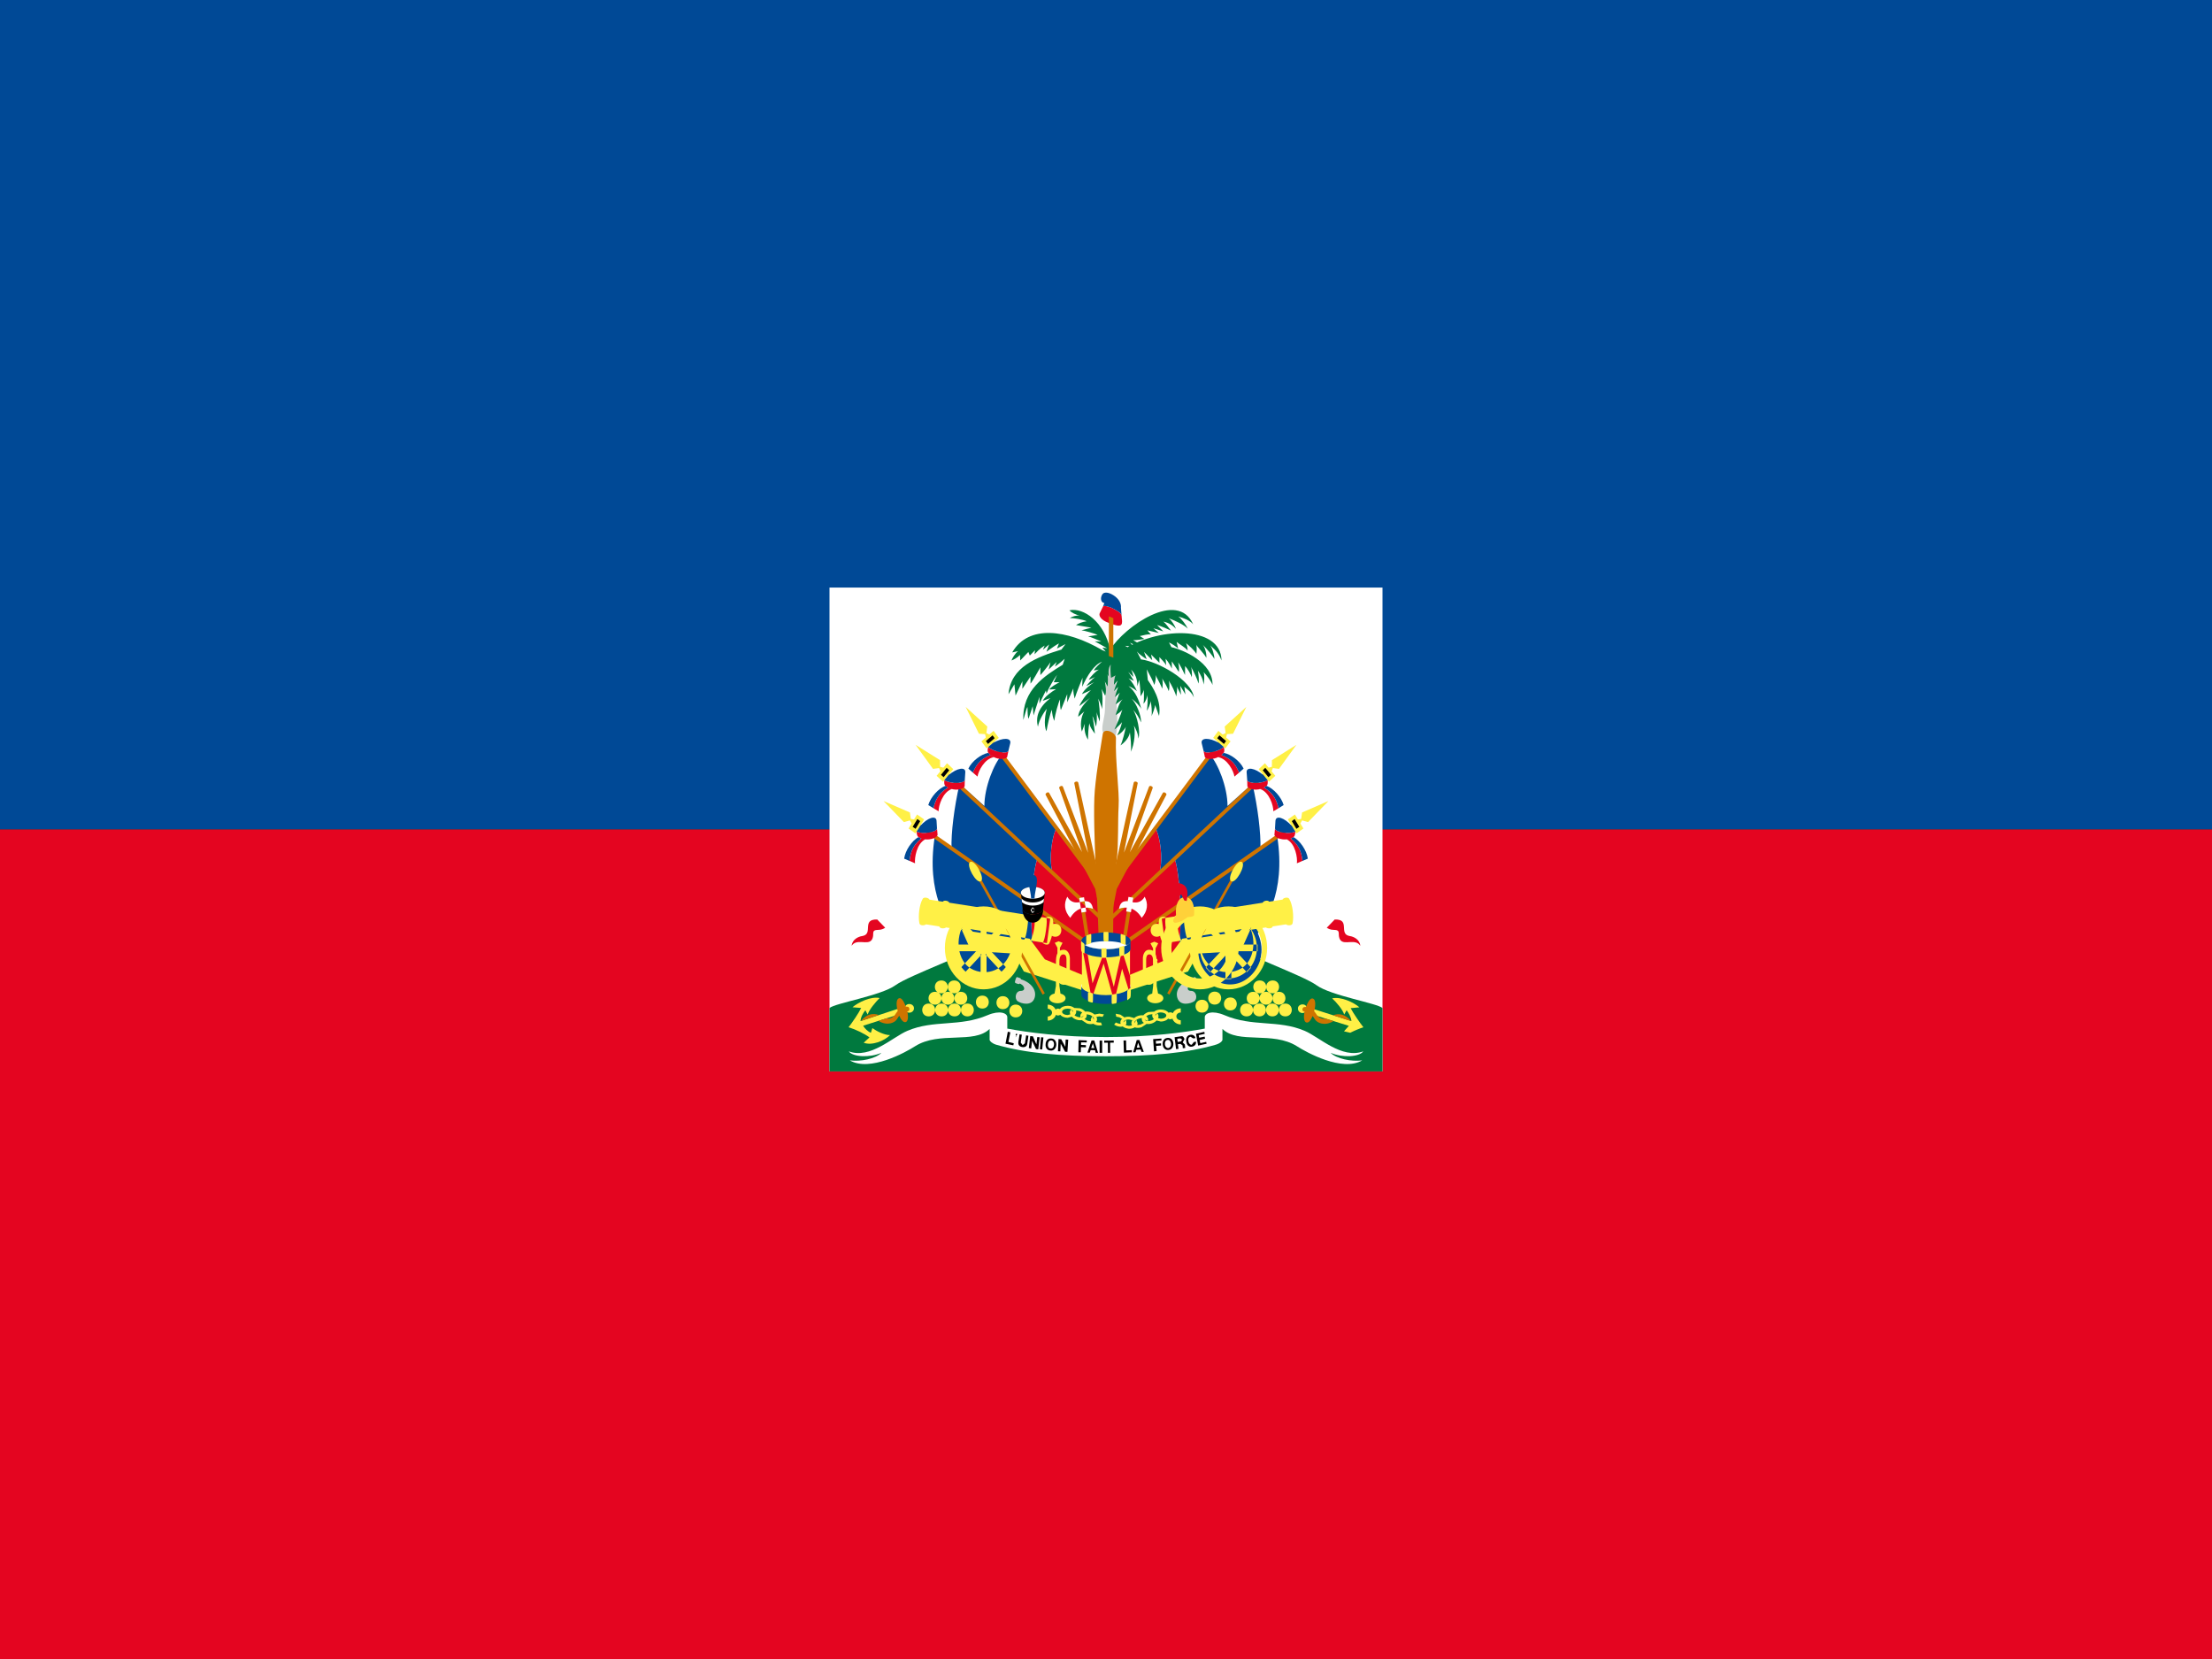 <svg xmlns="http://www.w3.org/2000/svg" width="64" height="48"><rect width="100%" height="100%" fill="#333333" stroke="none"/><path fill="#004996" d="M0 0h64v24h-64z"/><path fill="#E40520" d="M0 24h64v24h-64z"/><g fill="#fff"><path d="M24 17h16v14h-16zM31.999 24"/></g><path d="M25.381 26.604c-.471-.014-.094.424-.435.479-.104.013-.289.095-.305.282.141-.221.458-.01.576-.165.114-.159-.053-.297.204-.297.078 0 .143-.029.19-.061l-.23-.238zm13.237 0c.472-.014.094.424.436.479.103.013.289.095.304.282-.14-.221-.457-.01-.575-.165-.114-.159.052-.297-.204-.297-.079 0-.145-.029-.191-.061l.23-.238z" fill="#E40520"/><g fill="#fff"><path d="M26.215 27.452l-.934-.949M37.785 27.452l.934-.949"/></g><g fill="#fff"><path d="M26.547 28.299l-.356-.82.034-.02.45.773zM27.141 28.12l-.939-.633.014-.035.999.544zM26.841 28.245l-.653-.766.027-.027.728.697zM26.204 27.509l-.138-.005.033-.119.126.081zM26.19 27.479l-.021-.147.112.011-.044.148zM26.215 27.51l-.136-.113.084-.079.09.161zM37.452 28.299l.356-.82-.033-.02-.45.773zM36.858 28.12l.94-.633-.015-.035-.998.544zM37.157 28.245l.652-.766-.024-.027-.729.697zM37.795 27.509l.138-.005-.032-.119-.126.081zM37.809 27.479l.021-.147-.111.011.044.148zM37.785 27.51l.135-.113-.083-.079-.09.161z"/></g><path fill="#00793E" d="M35.312 27.179c.584.408 2.372 1.032 2.783 1.329.409.298 1.747.518 1.905.657v1.835h-16v-1.835c.158-.14 1.495-.359 1.905-.657.41-.297 2.198-.921 2.782-1.329h6.625z"/><path d="M33.423 23.949c.117.158.256.879.117 1.316l.45-.409c.192.533.279 2.774-.069 3.263l-1.922.578v-2.834l1.424-1.914zm-2.846 0c-.118.158-.256.879-.118 1.316l-.45-.409c-.191.533-.278 2.774.069 3.263l1.921.578v-2.834l-1.422-1.914z" fill="#E40520"/><path d="M33.921 28.118c.349-.488.262-2.729.069-3.263l-.45.409c.139-.437 0-1.158-.117-1.316l1.579-2.115c.236.25.514.939.514 1.487l.72-.643c.159.689.246 1.428.233 1.88l.485-.358c.263 1.693-.396 2.489-.56 2.804.47 1.049-.728 1.948-1.393 1.334-.438-.406-.512-.878-1.08-.219zm-3.843 0c-.348-.488-.261-2.729-.069-3.263l.45.409c-.138-.437 0-1.158.118-1.316l-1.581-2.115c-.235.25-.515.939-.515 1.487l-.717-.643c-.159.689-.249 1.428-.233 1.88l-.485-.358c-.264 1.693.396 2.489.56 2.804-.47 1.049.725 1.948 1.391 1.334.44-.406.514-.878 1.081-.219z" fill="#004996"/><path d="M32.735 22.78l.31.097.165-1.574-.306 1.43-.146-.044c-.044-.01-.062.077-.023.091zm.422.108l.294.146.39-1.529-.508 1.365-.141-.07c-.041-.018-.073.064-.035.088zm.384.163l.269.192.598-1.451-.692 1.269-.131-.09c-.039-.025-.083.05-.044.08zm-2.277-.271l-.309.097-.165-1.574.305 1.43.146-.044c.045-.01.062.077.023.091zm-.422.108l-.293.146-.392-1.529.51 1.365.141-.069c.04-.019.073.063.034.087zm-.383.163l-.269.192-.598-1.451.691 1.269.131-.09c.039-.025.084.05.045.08z" fill="#fff"/><path d="M31.994 26.317l.808-3.672c.014-.061.125-.023.115.018l-.729 3.68-.194-.026zm-.079-.058l1.329-3.494c.021-.059.128-.003.106.036l-1.25 3.514-.185-.056zm-.074-.074l1.801-3.24c.028-.056.127.015.104.053l-1.727 3.276-.178-.089zm.165.132l-.808-3.672c-.017-.061-.126-.023-.115.018l.729 3.68.194-.026zm.079-.058l-1.331-3.494c-.021-.059-.127-.003-.107.036l1.253 3.515.185-.057zm.074-.074l-1.802-3.24c-.028-.056-.127.015-.103.053l1.727 3.276.178-.089z" fill="#CF7400"/><path d="M32.613 23.506c-.006.033.123.062.133.038m-.202.277c-.007.034.13.066.138.039m.247-.277c-.011.031.116.083.127.058m-.24.242c-.011.033.123.087.132.061m.272-.242c-.017.03.102.103.113.078m-.269.203c-.017.028.105.102.118.08m-1.796-.557c.007.033-.123.062-.132.038m.202.277c.006.034-.131.066-.139.039m-.249-.277c.011.031-.113.083-.124.058m.238.242c.011.033-.121.087-.131.061m-.272-.242c.017.03-.102.103-.112.078m.267.203c.017.028-.104.102-.116.08" fill="none"/><g fill="#CF7400"><path d="M35.312 21.532l-3.206 4.293-.085-.068 3.208-4.297zM36.597 22.473l-4.548 4.257-.068-.084 4.549-4.256zM37.412 23.953l-5.496 3.839-.061-.094 5.498-3.839zM28.685 21.532l3.208 4.293.086-.068-3.208-4.297zM27.403 22.473l4.548 4.257.068-.084-4.549-4.256zM26.588 23.953l5.495 3.839.062-.094-5.499-3.839z"/></g><g fill="#FFF046"><path d="M35.463 21.402l.036-.161.177-.012.384-.776-.626.568.028.187-.141.074zM35.453 21.652l.151-.203-.353-.303-.15.204zM36.766 22.375l.063-.153.176.024.504-.695-.708.443-.002.19-.152.045zM36.715 22.618l.184-.171-.3-.364-.181.171zM37.594 23.881l.079-.144.173.049.59-.61-.763.331-.027.187-.155.023zM37.509 24.114l.203-.143-.246-.405-.204.142zM28.537 21.402l-.036-.161-.177-.012-.384-.776.626.568-.028.187.141.074zM28.545 21.652l-.149-.203.351-.303.152.204zM27.232 22.375l-.061-.153-.176.024-.504-.695.708.443.001.19.153.045zM27.284 22.618l-.185-.171.302-.364.181.171zM26.406 23.881l-.079-.144-.174.049-.59-.61.763.331.027.187.154.023zM26.49 24.114l-.202-.143.246-.405.204.142z"/></g><path d="M35.412 21.525l.063-.084-.193-.165-.064.082zM36.699 22.486l.076-.068-.166-.203-.074.072zM37.509 23.98l.085-.058-.137-.224-.081.06zM28.585 21.525l-.061-.084.194-.165.061.082zM27.301 22.486l-.076-.068.165-.203.075.072zM26.491 23.98l-.085-.058.136-.224.082.06z"/><path d="M35.237 21.906c.275.039.459.408.479.563l.136-.116c-.074-.172-.18-.385-.509-.508l-.106.061zm.17-.295c.039.148.021.186-.145.284s-.402.073-.405-.005l-.036-.171c.025.109.444.033.586-.108zm1.052 1.217c.269.089.388.491.383.645l.151-.09c-.047-.182-.113-.412-.419-.594l-.115.039zm.217-.258c.015.153-.009.188-.188.25-.179.067-.404-.001-.398-.083l-.004-.173c.006.114.427.119.59.006zm.553 1.714c.253.126.316.544.294.694l.161-.07c-.023-.186-.057-.422-.336-.647l-.119.023zm.25-.224c-.01.153-.038.184-.221.22-.189.039-.403-.063-.384-.14l.016-.176c-.006.114.41.183.589.096zm-8.717-2.154c-.274.039-.46.408-.479.563l-.135-.116c.074-.172.178-.385.509-.508l.105.061zm-.169-.295c-.039.148-.023.186.143.284.167.098.403.073.407-.005l.035-.171c-.025.109-.444.033-.585-.108zm-1.053 1.217c-.268.089-.387.491-.383.645l-.15-.09c.046-.182.113-.412.419-.594l.114.039zm-.216-.258c-.017.153.006.188.186.25.18.067.405-.001.401-.083l.004-.173c-.008.114-.429.119-.591.006zm-.553 1.714c-.252.126-.315.544-.296.694l-.158-.07c.023-.186.056-.422.336-.647l.118.023zm-.25-.224c.008.153.037.184.221.22.188.039.403-.063.384-.14l-.016-.176c.006.114-.41.183-.589.096z" fill="#E40520"/><path d="M35.405 21.782c.206.039.472.234.577.456l-.13.116c-.074-.172-.18-.385-.509-.508l.062-.064zm.002-.171c-.143.142-.562.217-.586.107l-.052-.215c-.033-.159.21-.172.5-.008l.138.116zm1.24 1.126c.199.076.425.321.493.556l-.147.09c-.047-.182-.113-.412-.419-.594l.073-.052zm.029-.167c-.163.113-.584.107-.591-.005l-.016-.221c-.01-.162.232-.132.491.086l.116.14zm.751 1.65c.186.105.379.38.413.623l-.156.066c-.023-.186-.057-.422-.336-.647l.079-.042zm.052-.16c-.18.088-.596.019-.589-.095l.013-.22c.015-.162.251-.096.478.158l.098.157zm-8.886-2.278c-.204.039-.471.234-.575.456l.13.116c.074-.172.178-.385.509-.508l-.064-.064zm0-.171c.142.142.561.217.585.107l.052-.215c.033-.159-.21-.172-.499-.008l-.138.116zm-1.24 1.126c-.2.076-.425.321-.495.556l.149.09c.046-.182.113-.412.419-.594l-.073-.052zm-.029-.167c.162.113.583.107.591-.005l.014-.221c.012-.162-.23-.132-.49.086l-.115.14zm-.751 1.65c-.188.105-.38.38-.413.623l.156.066c.023-.186.056-.422.336-.647l-.079-.042zm-.052-.16c.18.088.596.019.589-.095l-.013-.22c-.015-.162-.252-.096-.478.158l-.098.157z" fill="#004996"/><path d="M35.723 22.469l.015.121m.046-.179l.016.123m.016-.154l.016.121m.021-.148l.013.12m.03-.161l.013.121m.03-.159l.015.123m.028-.16l.014.121m-.244.08l.016.123m-.987-1.128c-.051.076.141.308.54.108m1.526 1.933l-.007.123m.076-.167l-.003.122m.041-.148l-.002.122m.041-.143l-.008.123m.059-.154l-.003.123m.052-.152l-.009.123m.057-.153l-.007.123m-.249.033l-.007.123m-.786-1.294c-.067.065.085.33.515.207m.92 2.494l-.023.122m.1-.155l-.023.119m.064-.14l-.023.122m.062-.138l-.026.125m.078-.146l-.02.12m.072-.14l-.021.12m.073-.145l-.021.121m-.252-.002l-.024.119m-.607-1.398c-.073.054.045.339.48.28m-9.139-1.494l-.015.121m-.047-.179l-.016.123m-.016-.154l-.015.121m-.021-.148l-.014.12m-.029-.161l-.014.121m-.03-.159l-.014.123m-.028-.16l-.014.121m.242.08l-.014.123m.987-1.128c.051.076-.141.308-.54.108m-1.527 1.933l.008.123m-.078-.167l.005.122m-.043-.148l.004.122m-.041-.143l.006.123m-.057-.154l.003.123m-.053-.152l.01.123m-.059-.153l.009.123m.249.033l.007.123m.785-1.294c.067.065-.084.33-.514.207m-.92 2.494l.023.122m-.1-.155l.023.119m-.064-.14l.022.122m-.061-.138l.023.125m-.075-.146l.018.12m-.07-.14l.02.12m-.072-.145l.019.121m.254-.002l.023.119m.606-1.398c.074.054-.043.339-.48.28" fill="none"/><path fill="#C9CECB" d="M31.927 21.208c-.097-.11.043-.457.043-.676s.052-1.034.047-1.313c-.01-.283.281-.364.274-.021-.006.348.007 1.237.024 1.395.023.159.013.646-.053.709-.05-.081-.245-.142-.335-.094z"/><path fill="#CF7400" d="M31.906 21.235c-.062.402-.171.993-.23 1.634-.087.971.141 4.078.112 4.583h.424c-.022-1.685.049-2.123.102-2.585.051-.463.025-1.107.051-1.529.029-.423-.102-1.324-.077-1.975.01-.176-.35-.319-.382-.128z"/><path fill="#fff" d="M31.999 30.561c1.32 0 2.347-.093 3.178-.335.121-.036.192-.104.192-.143v-.313c.456.445 1.453.057 2.156.501.27.174 1.309.751 1.888.409-.312.043-.745-.047-.914-.219.345.15.828.122.945-.042-.623.23-1.27-.413-1.694-.593-.774-.331-1.506-.104-2.33-.457-.34-.143-.562-.06-.562.063v.328c-.588.111-1.57.245-2.858.245-1.287 0-2.269-.134-2.856-.245v-.328c0-.123-.224-.206-.562-.063-.825.353-1.556.126-2.331.457-.426.18-1.07.823-1.693.593.115.164.601.192.944.042-.168.172-.603.262-.915.219.58.342 1.619-.235 1.889-.409.703-.444 1.699-.056 2.157-.501v.313c0 .038.07.106.188.143.833.242 1.858.335 3.178.335z"/><path d="M29.143 29.761c-.199-.027-.512-.039-.512-.165 0-.178.512.058.512-.163m-.512.163v.174m6.226-.009c.195-.027.512-.039.512-.165 0-.178-.512.058-.512-.163m.512.163v.174" fill="none"/><g fill="#CF7400"><path d="M32.58 27.206l.129-.824-.102-.024-.128.821zM31.419 27.206l-.128-.824.102-.024.128.821z"/></g><g fill="#fff"><path d="M32.375 26.295c.046-.251.197-.235.332-.204.131.032.3.053.412-.147.105.196.091.415-.087.612-.19-.32-.47-.333-.657-.261zM32.584 26.37l.066-.42.138.022-.066.42zM31.625 26.295c-.047-.251-.199-.235-.334-.204-.13.032-.3.053-.41-.147-.106.196-.091.415.085.612.192-.32.471-.333.659-.261zM31.292 26.402l-.066-.42.138-.022.066.42z"/></g><path d="M34.484 28.327c-.304.085-.494.314-.418.548.08.247.392.164.49.092.096-.068.068-.295-.095-.298-.159 0-.107-.174.058-.222l-.035-.12zm.091.132c.059-.021.072-.021.044-.112-.027-.09-.039-.084-.097-.06-.061.019-.073.019-.049.108.029.094.04.083.102.064zm-5.059-.132c.304.085.493.314.417.548-.08.247-.391.164-.49.092-.096-.068-.069-.295.094-.298.158 0 .108-.174-.059-.222l.038-.12zm-.092.132c-.058-.021-.073-.021-.044-.112.028-.09.039-.084.096-.06.062.019.075.019.05.108-.028.094-.041.083-.102.064z" fill="#C9CECB"/><path d="M25.45 28.876c-.118.12-.297.326-.346.477l-.066-.123c-.06.068-.133.194-.141.314l1.294-.426c.042-.099.22-.093.25.026.028.112-.103.2-.208.134l-1.26.399c.039.069.131.17.225.204l.042-.135c.115.084.348.206.512.202-.164.169-.524.313-.763.221l.167-.153c-.131-.104-.408-.235-.604-.295.104-.131.302-.424.364-.557l-.251-.021c.166-.143.539-.322.785-.267zm13.436.963l.141-.158-1.264-.395c-.104.07-.232-.016-.207-.133.026-.114.205-.126.245-.024l1.3.415c-.008-.116-.085-.246-.139-.314l-.07.123c-.046-.146-.225-.355-.349-.467.25-.059.624.114.789.259l-.253.024c.064.129.264.423.369.553-.116.037-.257.096-.381.159l-.181-.042z" fill="#FFF046"/><path d="M25.428 29.367c-.161-.058-.354-.036-.521.174l.521-.174zm.55-.098c-.037-.124-.07-.351.033-.386.086-.032.166.143.22.307.051.16.062.354-.026.382-.106.027-.191-.178-.227-.303zm-.337.195c.104.026.216-.028.281-.144.089-.146.267-.218.354-.188.035.013.079.125-.043.135-.123.007-.223.116-.286.227-.052.09-.269.202-.531.044l.225-.074zm12.377-.186c.036-.13.072-.35-.034-.387-.082-.031-.167.145-.22.307-.051.162-.056.359.032.385.105.03.185-.179.222-.305zm.549.097c.164-.062.356-.039.522.168l-.522-.168zm-.21.099c-.106.021-.214-.026-.281-.146-.089-.146-.265-.219-.354-.187-.038.01-.081.126.041.132.125.011.225.12.288.229.053.084.269.202.531.041l-.225-.069z" fill="#CF7400"/><path fill="#00793E" d="M32.901 18.59l-.115-.068c.061.006.271-.023.325-.035l-.133-.083c.103-.023.229-.062.321-.047l-.103-.119.331.075-.156-.136.287.091-.182-.185c.118.032.329.125.404.162-.075-.094-.15-.21-.223-.26.19.036.296.136.367.209-.041-.111-.127-.241-.204-.303.191.069.438.186.546.298-.047-.105-.176-.283-.275-.352.151.042.343.116.432.228-.446-1.014-1.983.062-2.402.729-.172-.808-.775-1.224-1.178-1.136.055.069.19.13.297.154-.084-.018-.232.032-.286.068.105 0 .392.045.486.095-.115.012-.251.068-.307.11l.445.075-.286.075c.087.012.391.096.466.135l-.275.043c.072.013.292.11.382.149l-.19-.006.356.197-.136-.013.098.111-.103-.042c-1.029-.6-2.139-.743-2.604.068l.169-.038c-.086.067-.174.215-.189.271.051-.018.171-.08.246-.16l.007.16.235-.247.041.105.151-.154-.013.116c.063-.062.127-.149.292-.253l-.05.123.18-.154-.078.21c.17-.124.282-.198.361-.24l-.056.148.247-.129-.119.159c-.716.218-1.468.501-1.531 1.293l.171-.289.033.328.198-.415v.217l.235-.355v.206c.061-.068.23-.377.285-.471v.224c.035-.032.237-.28.291-.372l-.049.21.23-.216-.051.131c.071-.039.266-.205.282-.224l-.056.172c-.514.315-1.178.73-1.139 1.597.026-.081.091-.348.119-.372.007.106-.003.241.03.34l.121-.365.024.266.172-.538v.197l.187-.382.016.092c.063-.161.21-.414.306-.543l-.096.215h.168c-.076.038-.264.141-.296.21l.196-.011c-.131.073-.322.215-.387.339l.223-.08c-.337.265-.438.536-.361.828.026-.174.161-.408.257-.519-.038.118-.103.481-.01.649.029-.168.099-.501.155-.619.009.122.031.236.072.321.022-.199.115-.526.166-.623-.005.073 0 .259.024.307l.183-.458v.236l.177-.402c-.01.104.022.211.038.295.04-.142.204-.542.228-.604l-.009.26c.146-.323.344-.638.574-.724-.051.043-.207.18-.238.254l.146-.025c-.086.042-.253.211-.294.297l.182-.08c-.076.054-.217.204-.253.26l.229-.113c-.091.063-.272.187-.356.346l.266-.117c-.151.123-.298.348-.341.464l.314-.241c-.112.098-.348.358-.344.549l.175-.154c-.099.154-.123.402-.07.582l.086-.229c-.016.099-.022.285.092.464-.002-.101.01-.383.043-.478.006.106.085.205.157.305-.012-.113-.051-.44-.074-.508.043.056.086.253.107.304.022-.112.033-.328.011-.421l.094.272c.021-.218-.023-.55-.042-.663.042.082.106.255.111.305.015-.181.024-.447-.017-.588l.104.198c.043-.062.022-.346-.012-.415l.088.149c.002-.119.016-.293-.013-.354l.044.068s-.041-.253.06-.347c-.024.062-.007.292.004.383l.135-.072c-.036.043-.049.208-.051.271l.104-.118-.103.304.125-.125c-.035.063-.084.236-.096.299l.14-.13c-.052.104-.096.252-.12.34l.202-.148c-.11.104-.161.333-.202.458.063-.034.169-.112.194-.163-.039.137-.18.485-.23.577.051-.024.197-.174.22-.21-.022.111-.092.309-.141.378.1-.033.229-.18.252-.249-.023.137-.101.446-.155.543.116-.079.253-.228.272-.377.013.106.055.434.024.563.113-.215.142-.617.09-.76.045.062.131.247.131.377.071-.192-.041-.661-.148-.829.084.089.185.242.224.36.019-.181-.142-.576-.276-.688.115.075.265.243.286.305-.062-.249-.164-.509-.371-.667.065.023.2.097.243.147-.05-.125-.147-.291-.243-.372l.155.074c-.052-.08-.144-.26-.206-.302l.188.186c0-.049-.03-.163-.063-.211.18.168.18.395.185.482l.048-.185c.027.13.043.383.041.475.052-.069.103-.16.096-.216 0 .124.012.323-.01.433.067-.069.107-.191.115-.253.011.109 0 .377-.02.457.04-.049.112-.217.112-.286.023.118.045.329.025.44.038-.08.104-.259.103-.327l.115.321c.078-.458-.192-.841-.325-1.038l-.03-.309c.084.168.187.34.215.451.025-.05.063-.205.035-.29.053.104.179.327.194.401.02-.062.026-.236-.002-.304.063.101.158.266.194.372.025-.081.025-.236 0-.304.077.112.196.36.216.458.014-.091.04-.234.012-.295l.127.248-.022-.26.149.247-.032-.221c.065.056.229.167.275.31-.052-.497-1.047-1.045-1.529-1.102l-.118-.229c.051.069.19.168.283.224l-.076-.211.236.24-.033-.165.242.24v-.166c.053.062.161.166.195.24l-.016-.191c.075.082.142.205.18.285v-.21l.202.307c.016-.067 0-.234-.021-.278.062.074.163.291.2.366l.002-.26c.077.081.177.254.191.327.014-.038.009-.252-.022-.309.083.148.187.366.22.489.02-.087 0-.279-.018-.371.07.097.156.254.163.401.023-.068.033-.304 0-.365.093.101.233.28.259.378.027-.656-.871-1.028-1.188-1.095l-.071-.137c.062.026.233.131.265.181l-.043-.197c.086.073.271.172.318.254.004-.063-.024-.176-.047-.217.079.061.242.205.299.309.011-.05.022-.229-.011-.272.054.093.262.292.299.39.014-.113-.037-.297-.098-.377.111.112.303.333.33.409.007-.094-.056-.322-.12-.397.104.105.232.18.328.439-.01-1.039-1.909-.983-2.933-.247l.218-.136-.075-.042.127.013.074-.039-.057-.064.096.047.109-.052z"/><path d="M30.447 20.256c.246-.328.89-1.059 1.408-1.195m-1.102.173c.218-.141.613-.222.943-.172m-1.139.541l.337-.081m-.179-.068c.062-.024.273-.077.346-.085m-.08-.067l.224-.023m-.132.011c.065-.05.312-.147.381-.168m-.582.282l.037-.144m.128.033l.014-.115m-.338-.384c.321-.103.836 0 1.005.118m.328.225c-.193.499-.466 1.204-.519 1.544m.761-1.484c.217.438.38 1.169.37 1.572m.558-1.089c-.126-.197-.276-.39-.353-.462m-.258.184l-.204-.217m.617-.105c-.168-.031-.562-.031-.769.03m1.65-.383c-.336-.092-1.072-.137-1.634.303m-1.514.278l-.068.258m.258-.812l.155-.151m.039.149l.094-.101m.065.12l.076-.074m.061.096l.076-.083m.039.124l.061-.069m.898.241l.052.058m.068-.095l.074.084m.084-.134l.104.145m-1.943.079l.055-.131m.112.076l.063-.144m.113.116l.055-.121m.09.11l.035-.108" fill="none"/><path fill="#E40520" d="M32.451 17.815l.014.163c.004.164-.109.147-.373.051-.266-.096-.312-.232-.266-.302l.087-.178c.01-.039.17-.007.295.06.12.067.23.111.243.206z"/><path fill="#004996" d="M32.451 17.815c-.013-.096-.123-.14-.243-.206-.125-.067-.285-.098-.295-.06l.04-.102c-.088-.006-.131-.125-.066-.239.063-.116.248-.053.384.054.135.11.17.232.161.315l.019.238z"/><path d="M31.837 17.859c-.022-.037.016-.116.263-.02.253.096.38.215.325.25m-.472-.641c.079.01.155-.067.099-.165m.019.09l.058.027" fill="none"/><path fill="#CF7400" d="M32.083 17.834v1.146l.129.049v-1.144l-.129-.051z"/><path d="M29.232 29.868l-.055.278.154.039-.012.06-.227-.048.067-.346zM29.588 30.237l.066-.051.036-.23.065.012-.033.23c-.006.055-.045.112-.146.097-.1-.018-.119-.083-.112-.143l.035-.225.065.01-.03.228.054.072zM29.885 29.984l.101.231.026-.21.069.007-.041.35-.066-.011-.113-.238-.026.222-.068-.012.041-.345zM30.189 30.017l-.035.347-.068-.007.035-.347zM30.393 30.396c-.096-.007-.151-.084-.14-.185.004-.108.071-.175.168-.163.093.005.146.083.141.187-.011.105-.076.169-.169.161l.003-.06c.052.005.092-.03.1-.107.005-.069-.024-.121-.08-.126-.056-.003-.094.042-.097.111-.007.068.025.122.077.122l-.003.06zM30.705 30.069l.118.219.009-.21.075.002-.023.353-.067-.002-.127-.233-.011.221-.069-.003.016-.352zM31.2 30.446l.007-.351.236.009v.056l-.165-.002v.075l.141.006v.064l-.143-.005-.006.148zM31.556 30.383l-.025.073-.068-.001.119-.351h.079l.109.357h-.068l-.018-.075-.128-.003.016-.06.089.003-.039-.14-.05.137zM31.815 30.107h.074v.354h-.074zM32.056 30.461l-.002-.293-.105.001v-.061l.275-.002v.061l-.105.001.001.293zM32.581 30.103l.006.287.161-.006v.062l-.23.01-.011-.352zM33.389 30.418l-.025-.353.24-.017v.056l-.165.014.01.08.143-.011.001.064-.142.01.013.148zM34.08 30.212l.018.134-.071.008-.042-.344.192-.028c.051-.011.083.038.093.085l-.051.094.062.06.013.1-.072.007-.007-.081-.062-.045-.073.01-.006-.066.093-.014.037-.052-.052-.038-.09.012.012.092.006.066zm.445-.167l-.079-.049c-.059.014-.074.06-.062.13.011.066.051.106.097.102l.061-.079.062-.011c.012.074-.039.131-.116.145-.084.017-.153-.04-.165-.148-.018-.1.024-.181.114-.194.087-.018.141.04.152.095l-.064.009zM34.856 29.912l-.174.039.015.074.158-.032.011.06-.158.039.021.089.17-.037.011.054-.244.054-.063-.342.242-.056zM32.876 30.373l-.022.073h-.068l.103-.354.077-.002.127.343-.064.002-.025-.069-.128.007.014-.061.09-.001-.051-.141-.039.142zM33.81 30.379c-.093.011-.162-.056-.169-.158-.011-.103.041-.182.136-.19.097-.011.161.052.171.156.008.107-.046.18-.138.192l-.004-.056c.05-.011.082-.055.078-.126-.01-.075-.05-.117-.101-.109-.053.004-.086.057-.078.127.004.067.049.111.101.108l.004.056zm-4.424-.426l.007-.042.044.008-.051.093v-.017l.024-.036-.024-.006z"/><g fill="#FFF046"><path d="M33.468 26.728c.236 0 .236.375 0 .375-.235 0-.235-.375 0-.375zm2.735.109l-.303.679-1.231.073-.295.519-1.959.628c-.333.095-.425-.237-.091-.378l1.444-.601.44-.597 1.995-.323zM33.708 27.288l3.655-.568-.099-.716-3.652.57zM36.532 26.123c.064-.013.156.703.095.711.04.035.182.044.197-.032.039-.206 0-.545-.101-.711-.033-.058-.176-.03-.191.032zm.576-.092c.063-.012.155.708.096.71.04.042.181.048.195-.028.041-.204.003-.546-.1-.71-.031-.058-.176-.03-.191.028zm-2.836.439c-.064.013.037.723.1.712-.026.053-.156.101-.191.033-.093-.187-.149-.525-.101-.71.019-.066.164-.088.192-.035zm-.537.084c-.066.009.037.724.099.716-.017.048-.159.096-.192.026-.096-.186-.15-.524-.101-.709.017-.066.163-.085.194-.033zm-3.204.174c-.235 0-.235.375 0 .375s.236-.375 0-.375zm-2.734.109l.302.679 1.232.073.292.519 1.961.628c.333.095.423-.237.091-.378l-1.444-.601-.44-.597-1.994-.323zM30.291 27.288l-3.654-.568.097-.716 3.652.57zM27.468 26.123c-.064-.013-.156.703-.096.711-.04.035-.181.044-.196-.032-.04-.206-.001-.545.101-.711.03-.058.175-.03.191.032zm-.576-.092c-.063-.012-.155.708-.097.71-.04.042-.182.048-.194-.028-.041-.204-.003-.546.098-.71.031-.058.178-.03.193.028zm2.832.439c.068.013-.033.723-.096.712.026.053.156.101.191.033.093-.187.149-.525.101-.71-.021-.066-.164-.088-.196-.035zm.541.084c.066.009-.037.724-.099.716.015.048.159.096.191.026.095-.186.151-.524.102-.709-.018-.066-.164-.085-.194-.033z"/></g><g fill="#CF7400"><path d="M35.663 25.347l-1.892 3.391.063.04 1.894-3.391zM28.337 25.347l1.892 3.391-.063.04-1.894-3.391z"/></g><path d="M35.932 24.939c.131.086-.18.641-.31.558-.136-.083.174-.643.31-.558zm-7.864 0c-.131.086.18.641.31.558.136-.083-.177-.643-.31-.558z" fill="#FFF046"/><g fill="#FFF046"><path d="M36.085 26.695c.307.453.205 1.11-.177 1.328-.413.238-1.087.107-1.21-.746-.198.854.709 1.522 1.371 1.05.659-.468.518-1.514.016-1.632zM35.456 26.523h.171v1.804h-.171zM34.884 27.996l1.191-1.276.125.131-1.191 1.278zM34.698 27.329h1.688v.192h-1.688zM35.009 26.72l1.191 1.278-.125.131-1.191-1.278zM35.542 27.627c-.106 0-.187-.092-.187-.201 0-.11.08-.203.187-.203.104 0 .188.093.188.203-.001.109-.084.201-.188.201zm0-.201.824 0c0-.49-.369-.887-.824-.887s-.825.396-.825.887c0 .488.37.884.825.884s.824-.396.824-.884h.296c0 .66-.501 1.199-1.12 1.199-.62 0-1.121-.539-1.121-1.199 0-.665.501-1.201 1.121-1.201.619 0 1.12.536 1.12 1.201h-.296zm-.824 0 .824 0c0-.49-.369-.887-.824-.887s-.825.396-.825.887c0 .488.37.884.825.884s.824-.396.824-.884h.296c0 .66-.501 1.199-1.12 1.199-.62 0-1.121-.539-1.121-1.199 0-.665.501-1.201 1.121-1.201.619 0 1.12.536 1.12 1.201h-.296zm-.824 0"/><path d="M27.915 26.695c-.307.453-.205 1.11.176 1.328.413.238 1.087.107 1.21-.746.199.854-.708 1.522-1.37 1.05-.66-.468-.518-1.514-.016-1.632zM28.372 26.523h.172v1.804h-.172zM29.116 27.996l-1.191-1.276-.125.131 1.191 1.278zM27.613 27.329h1.688v.192h-1.688zM28.991 26.72l-1.191 1.278.125.131 1.191-1.278z"/><ellipse cx="28.457" cy="27.425" rx=".187" ry=".202"/><path d="M28.457 27.426m-.825 0c0-.49.37-.887.825-.887s.826.396.826.887c0 .488-.371.884-.826.884s-.825-.396-.825-.884h-.294c0 .66.501 1.199 1.119 1.199.621 0 1.121-.539 1.121-1.199 0-.665-.5-1.201-1.121-1.201-.618 0-1.119.536-1.119 1.201h.294zm.825 0-.825 0c0-.49.37-.887.825-.887s.826.396.826.887c0 .488-.371.884-.826.884s-.825-.396-.825-.884h-.294c0 .66.501 1.199 1.119 1.199.621 0 1.121-.539 1.121-1.199 0-.665-.5-1.201-1.121-1.201-.618 0-1.119.536-1.119 1.201h.294zm.825 0"/></g><path d="M31.998 28.792c.392 0 .711-.116.711-.26 0-.148-.319-.262-.711-.262-.391 0-.711.113-.711.262 0 .144.32.26.711.26zm0-.26" fill="#fff"/><path fill="#FFF046" d="M32.693 28.617c0 .13-.312.229-.694.229-.386 0-.696-.099-.696-.229v-1.37h1.391v1.37z"/><g fill="#004996"><ellipse cx="31.999" cy="27.221" rx=".712" ry=".242"/><path d="M32.709 27.458c0 .131-.319.24-.71.24-.392 0-.712-.109-.712-.24v-.237c0 .135.32.242.712.242.391 0 .71-.107.71-.242v.237zm0 1.069c0 .131-.319.265-.71.265-.392 0-.712-.134-.712-.265v.254c0 .135.32.267.712.267.391 0 .71-.132.71-.267v-.254z"/></g><path fill="#fff" d="M32.607 27.343c-.128-.067-.353-.112-.608-.112-.254 0-.486.045-.608.112.116.065.307.119.616.119.326 0 .537-.077.6-.119z"/><path fill="#E40520" d="M31.335 27.546l.221 1.192.08.017.296-.878.252.903.104-.015.178-.736.188.604.045-.046v-.343l-.196-.615-.072.017-.205.905-.233-.854-.099-.001-.284.754-.141-.834-.134-.07z"/><path d="M32.072 27.097c0 .161.008.14-.073.14-.067 0-.072.021-.072-.14 0-.152-.01-.134.072-.134.083 0 .073-.019.073.134zm.496.107c0 .157.009.142-.073.111-.067-.022-.072-.004-.072-.165 0-.152-.007-.137.072-.108.084.029.073.006.073.162zm-1.14 0c0 .157-.007.142.073.111.067-.022.073-.004.073-.165 0-.152.01-.137-.073-.108-.082.029-.073.006-.073.162zm.588.368c0 .157.003.14-.074.14-.068 0-.076.017-.076-.14 0-.157-.008-.134.076-.134.077 0 .074-.022.074.134zm.514-.076c0 .161.005.144-.074.161-.066.015-.072.033-.072-.126 0-.154-.007-.134.072-.148.084-.021.074-.04.074.113zm-1.15-.044c0 .167.001.15-.051.106-.049-.04-.051-.023-.051-.193-.003-.16-.011-.145.049-.096.054.046.051.021.053.183zm.783 1.456c0 .16-.004.144.073.131.067-.012.077.005.077-.153 0-.154.008-.135-.077-.12-.078.012-.073-.011-.073.142zm-.684-.076c0 .162-.008.138.072.164.068.017.073.04.073-.121 0-.151.011-.132-.073-.153-.081-.026-.072-.043-.072.11zm1.134-.035c-.001.171-.006.155.052.104.044-.038.051-.023.053-.191.002-.161.004-.143-.05-.095-.061.05-.052.025-.055.182z" fill="#FFF046"/><path d="M29.882 25.658c.152 0 .354.074.346.168l-.05.478c-.01.083-.133.15-.296.15-.164 0-.289-.067-.292-.15l-.052-.478c-.012-.094.192-.168.344-.168z"/><ellipse fill="#fff" cx="29.882" cy="25.83" rx=".346" ry=".171"/><path d="M29.882 26.695c.271 0 .318-.379.296-.392-.01.083-.133.15-.296.15-.164 0-.289-.067-.292-.15-.026.013.022.392.292.392z"/><path fill="#fff" d="M29.882 26.201c.141 0 .259-.043.312-.103l.012-.104c-.045.066-.173.117-.324.117s-.278-.051-.325-.117l.01.104c.055.06.177.103.315.103zm.027.103l-.032-.027-.031.056.031.057.032-.03h.026l-.062.06-.055-.086.058-.086.059.058h-.026z"/><path fill="#004996" d="M29.932 25.998c0-.229.187-.682-.05-.682-.238 0-.049.453-.049.682h.099z"/><path fill="#FFD139" d="M34.04 26.475c-.05.046-.131.158-.077.209.051.052.274-.04.409-.158-.044.007-.28-.014-.332-.051zm.508.004c.026-.271-.05-.521-.261-.521-.209 0-.286.25-.261.521.012.077.511.082.522 0z"/><path fill="#E40520" d="M34.177 25.875l.087.177.068.017c.012-.06.064-.281-.025-.408-.116-.16-.431-.157-.515.085-.033.096-.037.284.132.342l.02-.067.055-.042.065-.006.043-.023.07-.075z"/><path d="M33.871 25.881c-.009.055.028.117.072.139m.004-.167l.054.131m.013-.167c-.013.051.016.13.05.154m.042-.148v.125m-.082.441c.005.08.517.08.527-.002" fill="none"/><g fill="#FFF046"><path d="M34.163 29.295c-.072 0-.127.048-.127.112 0 .062.055.112.127.112v.121c-.138 0-.252-.105-.252-.233 0-.129.114-.232.252-.232v.12zm-.689.153l.111.027c.087 0 .16-.041.16-.095 0-.048-.073-.088-.16-.088-.085 0-.159.04-.159.088l.048.068-.046.068c-.055-.03-.091-.082-.091-.136 0-.096.112-.172.248-.172.097 0 .184.038.225.094.076-.037.156.014.156.084 0 .072-.076.137-.167.087-.04.046-.12.084-.214.084l-.157-.041.046-.068zm.009-.136l.031.055c.026.084-.051.201-.191.246-.131.04-.259 0-.283-.093-.027-.088.056-.197.19-.24l.17-.01-.061.074-.09.013c-.081.027-.142.091-.127.136.014.051.096.064.177.037.088-.027.14-.085.126-.137l.058-.081zm-.309.315l-.146.095c-.135.042-.264.003-.29-.088-.024-.09.062-.199.191-.242.135-.043.263-.006.29.085v.067l-.088-.039c-.012-.045-.091-.062-.179-.035-.084.027-.141.088-.127.135.013.049.092.064.179.037l.089-.045.081.03zm-.296-.122l.037.098c-.005.097-.121.168-.258.161-.14-.013-.245-.097-.241-.192.006-.095.124-.164.258-.155l.138.036-.053.064-.088-.02c-.09-.007-.164.032-.166.081 0 .049.067.093.153.102.09.002.164-.03.167-.081l.053-.094zm-.593.079l.041.018c.085.035.167.025.179-.023l.076-.073.011.108c-.033.087-.164.12-.292.067l-.065-.035.05-.062zm-.004-.253l.134.025.118.078-.07.044-.075-.044-.091-.019-.016-.084zm1.59.03v.054-.054zm-3.557-.174c.067 0 .124.048.124.111 0 .064-.057.112-.124.112v.12c.135 0 .247-.103.247-.232s-.112-.231-.247-.231v.12zm.687.153l-.109.027c-.09 0-.163-.041-.163-.094 0-.048.073-.09.163-.09.087 0 .156.042.156.09l-.047.067.047.067c.053-.028.091-.08.091-.134 0-.097-.111-.172-.247-.172-.1 0-.184.034-.225.094-.079-.037-.156.014-.156.084s.073.136.166.084c.041.048.121.085.215.085l.156-.041-.047-.067zm-.007-.138l-.036.055c-.022.087.054.203.192.246.132.041.26 0 .287-.09s-.058-.199-.19-.24l-.171-.011.059.074.089.013c.083.028.143.091.129.136-.014.05-.094.063-.178.036-.086-.027-.141-.085-.127-.137l-.054-.082zm.307.315l.149.097c.133.042.262.002.287-.087.026-.092-.062-.2-.191-.244-.131-.041-.261-.004-.287.086l-.002.066.087-.037c.014-.048.094-.063.177-.036.087.026.142.087.127.136-.012.047-.088.063-.176.036l-.09-.047-.081.03zm-.686-.264v.055-.055zm1.24.332l-.046.001c-.087 0-.162-.041-.162-.089l-.048-.094-.04.094c0 .097.113.173.25.173l.076-.006-.03-.079zm.087-.235l-.133-.023-.14.026.055.068.085-.014.092.014.041-.071zm-1.275-1.744v-.184l.076-.143-.114-.046-.111.046.077.143v.184h.072zm.016 1.141l-.031-.227v-.697c0-.144.045-.21.115-.21.071 0 .089.077.089.14v.468c0 .229-.179.179-.204.095v.116c.038.089.303.113.303-.171v-.534c0-.113-.061-.247-.175-.247-.2 0-.229.164-.229.386v.66l-.039.219c-.09.021-.153.075-.153.137 0 .08.104.145.237.145.13 0 .235-.064.235-.145-.001-.063-.063-.115-.148-.135zm-.172-.003l-.023.042c-.031.044-.038.105.041.127m.159-.008c.042-.02.043-.067.01-.127l-.016-.031m2.679-1.131v-.179l-.076-.145.114-.046.112.046-.076.145v.179h-.074zm-.024 1.131l.027-.227v-.697c0-.144-.041-.21-.111-.21s-.091.077-.091.14v.468c0 .229.182.179.202.095v.116c-.031.089-.297.113-.297-.171v-.534c0-.113.059-.247.176-.247.195 0 .224.164.224.386v.66l.039.219c.09.021.153.075.153.137 0 .08-.106.145-.233.145-.129 0-.235-.064-.235-.145-.001-.063.058-.115.146-.135zm.169-.003l.022.042c.038.044.04.105-.039.127m-.156-.008c-.048-.02-.048-.067-.01-.127l.014-.031"/><path d="M33.467 27.823l-.103-.025v.085l.103.024c.035 0 .035-.084 0-.084zm0 .084l-.103-.024v.083l.103.022c.035 0 .035-.081 0-.081zm0 .081l-.103-.022v.085l.103.021c.035-.001.035-.084 0-.084zm0 .083l-.103-.021v.083l.103.022c.035.001.035-.084 0-.084zm0 .085l-.103-.022v.082l.103.024c.035 0 .035-.084 0-.084zm0 .084l-.103-.024v.084l.103.024c.035 0 .035-.084 0-.084zm-.003-.498l-.104-.016.005.071.103.025c.034.001.029-.08-.004-.08zm-6.596 1.294c-.247 0-.247.371 0 .371.252 0 .252-.371 0-.371zm.375 0c-.248 0-.248.371 0 .371.25 0 .25-.371 0-.371zm.376 0c-.253 0-.253.371 0 .371.244 0 .244-.371 0-.371zm.372 0c-.251 0-.251.371 0 .371.246 0 .246-.371 0-.371zm-.938-.34c-.25 0-.25.373 0 .373.248 0 .248-.373 0-.373zm.373 0c-.25 0-.25.373 0 .373.247 0 .247-.373 0-.373zm.374 0c-.248 0-.248.373 0 .373s.248-.373 0-.373zm-.563-.328c-.251 0-.251.372 0 .372.246 0 .246-.372 0-.372zm.371 0c-.246 0-.246.372 0 .372.25 0 .25-.372 0-.372zm.816.438c-.251 0-.251.375 0 .375.246 0 .246-.375 0-.375zm.591.016c-.246 0-.246.376 0 .376.252 0 .252-.376 0-.376zm.373.244c-.245 0-.245.37 0 .37.252.001.252-.37 0-.37zm7.8-.03c.25 0 .25.371 0 .371-.247 0-.247-.371 0-.371zm-.375 0c.251 0 .251.371 0 .371-.245 0-.245-.371 0-.371zm-.371 0c.246 0 .246.371 0 .371-.252 0-.252-.371 0-.371zm-.373 0c.246 0 .246.371 0 .371-.252 0-.252-.371 0-.371zm.936-.34c.248 0 .248.373 0 .373s-.248-.373 0-.373zm-.373 0c.247 0 .247.373 0 .373-.251 0-.251-.373 0-.373zm-.372 0c.247 0 .247.373 0 .373-.251 0-.251-.373 0-.373zm.564-.328c.245 0 .245.372 0 .372-.252 0-.252-.372 0-.372zm-.376 0c.251 0 .251.372 0 .372-.248 0-.248-.372 0-.372zm-.849.492c.247 0 .247.375 0 .375-.249 0-.249-.375 0-.375zm-.455-.169c.251 0 .251.375 0 .375-.248 0-.248-.375 0-.375zm-.366.235c.247 0 .247.372 0 .372-.25 0-.25-.372 0-.372z"/></g><g fill="none"><path d="M24 17h16v14h-16zM31.999 24"/></g></svg>